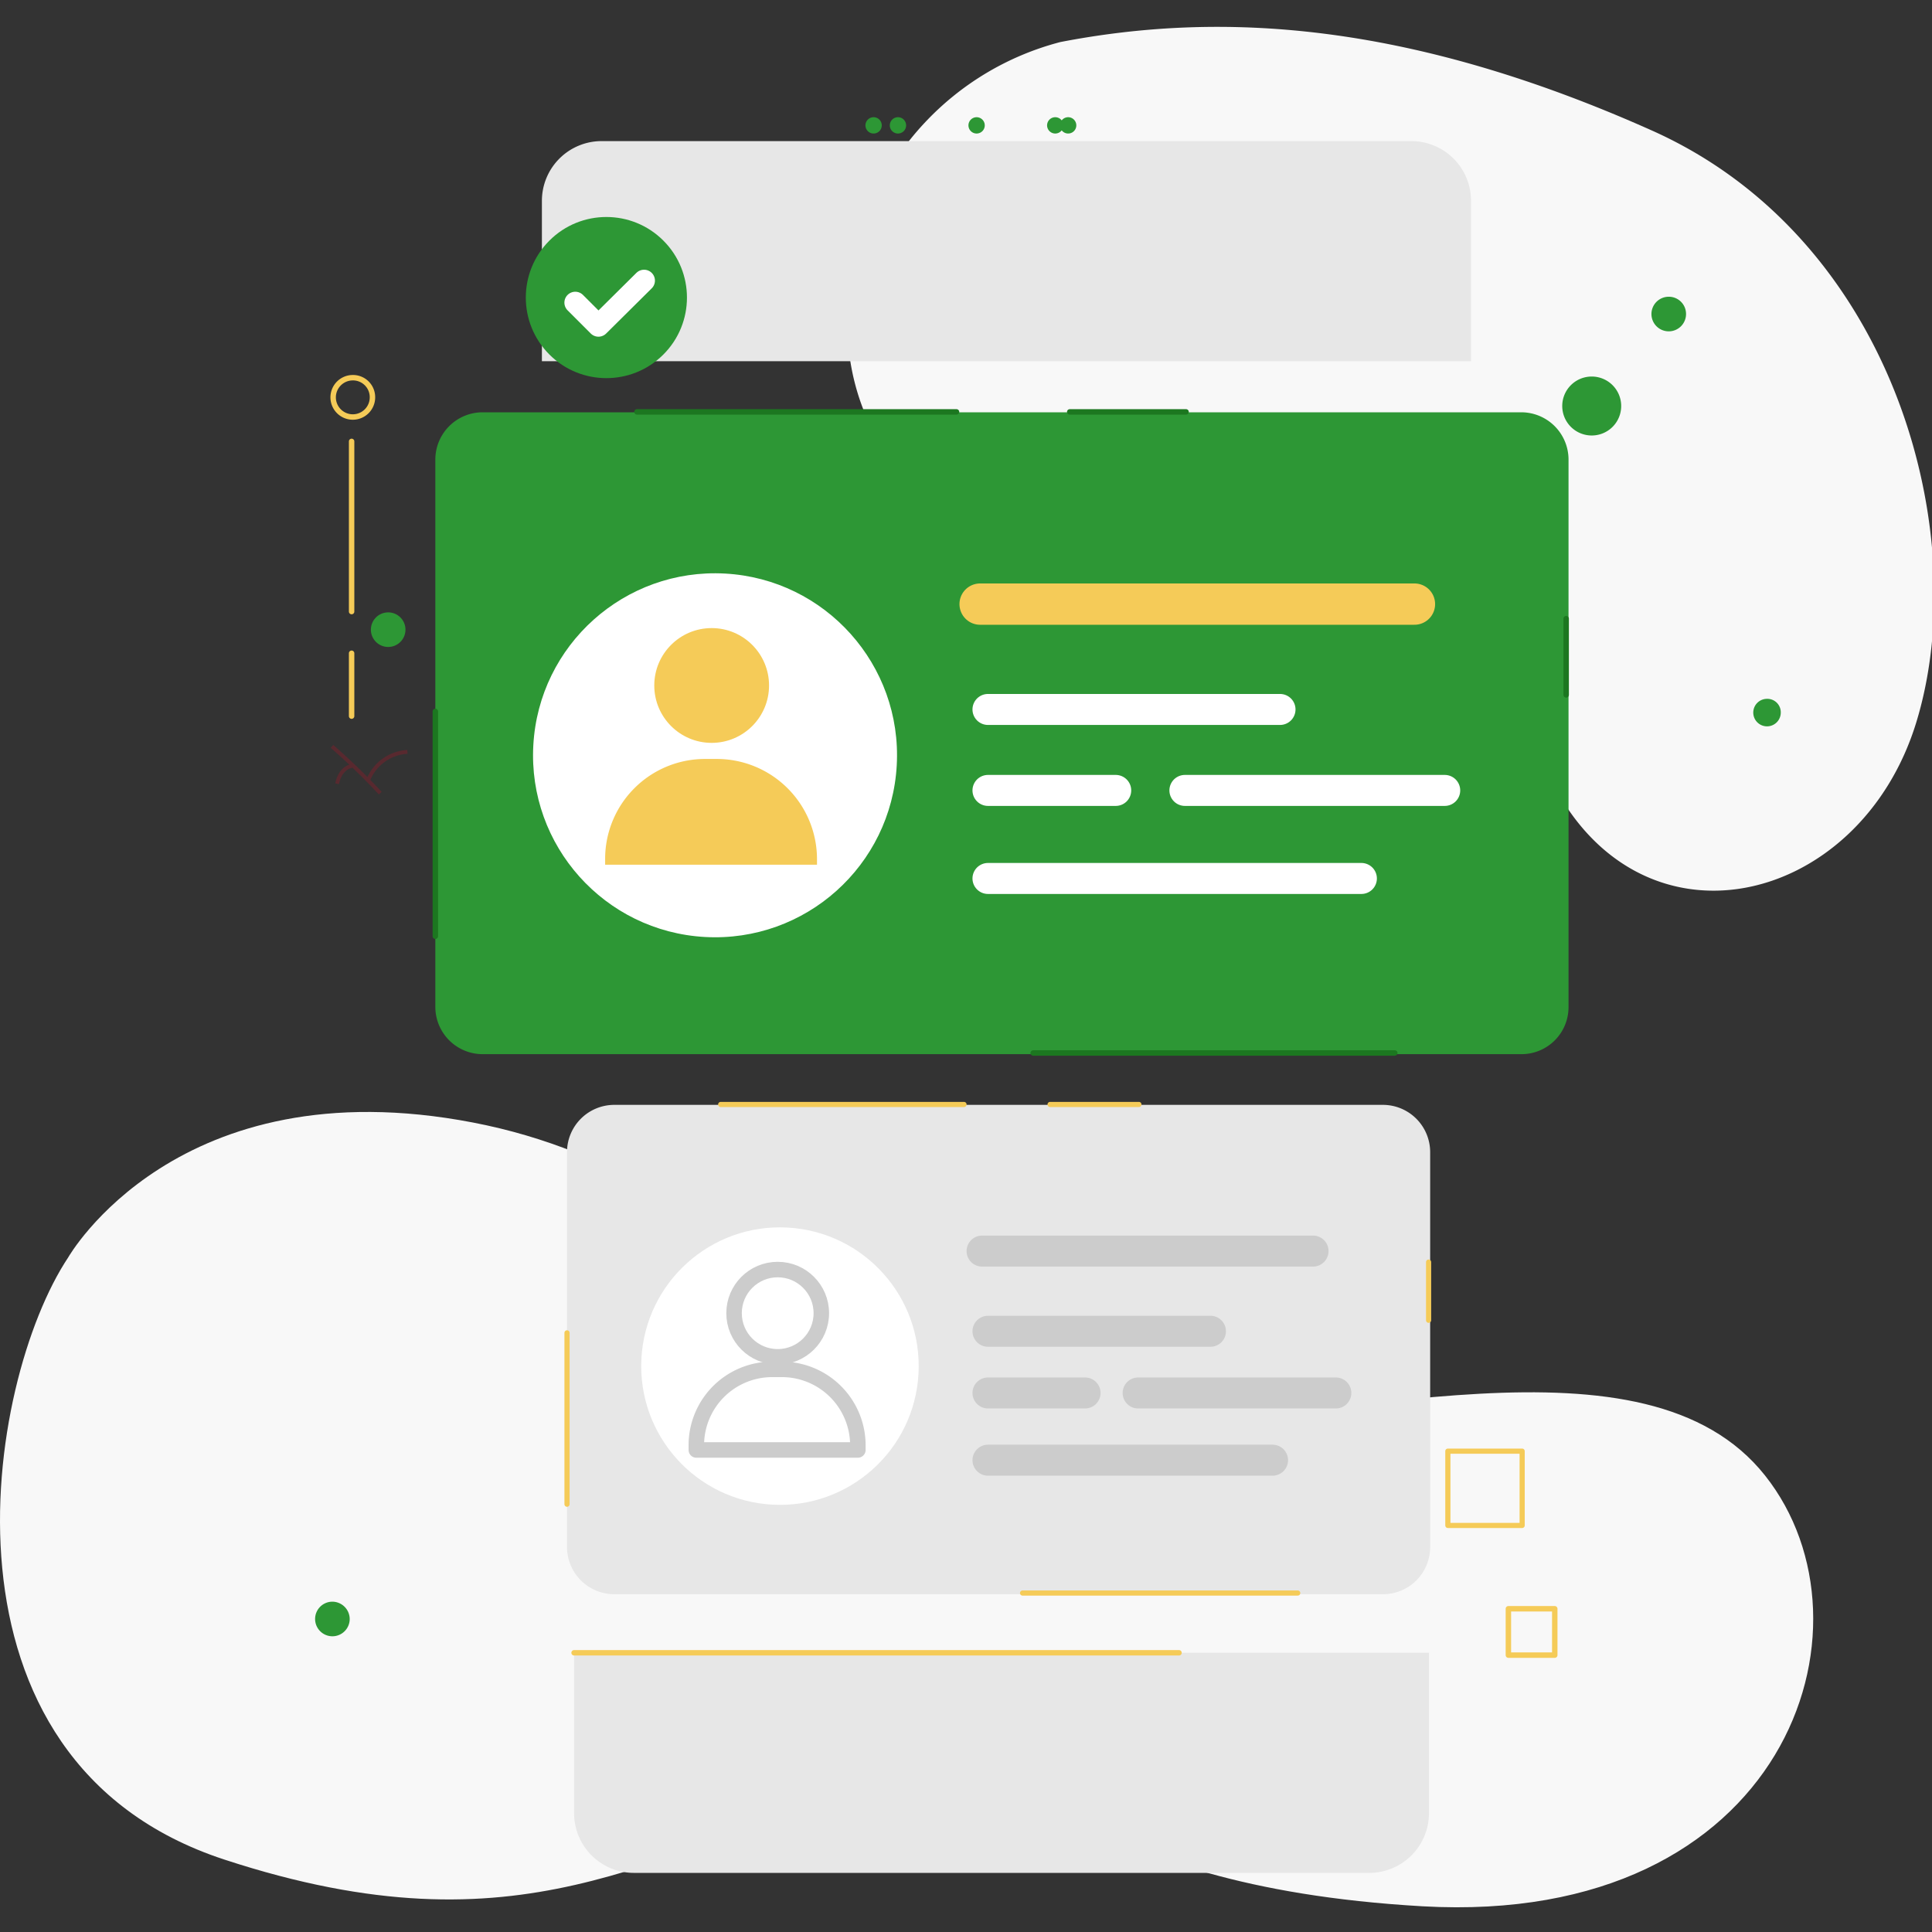 <svg xmlns="http://www.w3.org/2000/svg" width="152" height="152">
    <rect width="100%" height="100%" fill="#333333" stroke="none"/>
    <defs>
        <clipPath id="clip-path">
            <path id="Rectangle_147" data-name="Rectangle 147" transform="translate(85 105)" style="stroke:#707070;fill:#fff" d="M0 0h152v152H0z"/>
        </clipPath>
        <style>
            .cls-9{fill:#fff}.cls-3{fill:#f8f8f8}.cls-10,.cls-12,.cls-14,.cls-15,.cls-17,.cls-18,.cls-4,.cls-6{fill:none}.cls-4{stroke:#58292f;stroke-width:.301px}.cls-10,.cls-12,.cls-14,.cls-15,.cls-17,.cls-18,.cls-4{stroke-miterlimit:10}.cls-5{fill:#2d9735}.cls-6{stroke:#2d9735;stroke-width:1.285px}.cls-10,.cls-12,.cls-14,.cls-15,.cls-17,.cls-18,.cls-6{stroke-linecap:round;stroke-linejoin:round}.cls-10{stroke:#fff}.cls-10,.cls-17{stroke-width:2.439px}.cls-14,.cls-15{stroke:#f5cb58}.cls-12{stroke:#1c7720}.cls-12,.cls-14{stroke-width:.428px}.cls-13{fill:#e7e7e7}.cls-15{stroke-width:.406px}.cls-16{fill:#f5cb58}.cls-17,.cls-18{stroke:#ccc}.cls-18{stroke-width:1.219px}
        </style>
    </defs>
    <g id="Mask_Group_6" data-name="Mask Group 6" transform="translate(-85 -105)" style="clip-path:url(#clip-path)">
        <g id="empcard" transform="translate(85 107.113)">
            <path id="Path_206" data-name="Path 206" class="cls-3" d="M105.566 4.3a22.333 22.333 0 0 0-16.328 17.563c-2.845 14.689 8.562 24.894 24.894 24.492 0 0 22.853.8 29.81 15.524 6.927 14.689 24.492 10.607 28.976-4.082s-1.639-37.974-20.812-46.54-33.892-9.401-46.54-6.957z" transform="translate(-22.147 -3.104)"/>
            <path id="Path_207" data-name="Path 207" class="cls-3" d="M6.564 126.748s8.566-15.091 31.851-10.607c23.255 4.484 30.213 24.492 49.385 24.09s42.86-8.164 52.261 3.68 1.639 35.5-26.935 33.892c-28.574-1.639-28.976-12.648-44.9-8.566S42.5 181.885 18.84 174.124C-4.847 166.362.039 136.551 6.564 126.748z" transform="translate(-1.196 -29.938)"/>
            <path id="Path_208" data-name="Path 208" class="cls-4" d="M35.522 77.507a49.419 49.419 0 0 1 3.8 3.68" transform="translate(-9.405 -20.898)"/>
            <path id="Path_209" data-name="Path 209" class="cls-4" d="M39.3 80.241a3.525 3.525 0 0 1 3.061-2.165" transform="translate(-10.309 -21.034)"/>
            <path id="Path_210" data-name="Path 210" class="cls-4" d="M37.288 79.5s-.959.062-1.237 1.422" transform="translate(-9.531 -21.374)"/>
            <path id="Path_211" data-name="Path 211" class="cls-5" d="M174.684 32.372a1.361 1.361 0 1 1-1.361-1.361 1.353 1.353 0 0 1 1.361 1.361z" transform="translate(-42.035 -9.778)"/>
            <path id="Path_212" data-name="Path 212" class="cls-5" d="M184.654 73.671a1.082 1.082 0 1 1-1.082-1.082 1.057 1.057 0 0 1 1.082 1.082z" transform="translate(-44.552 -19.721)"/>
            <path id="Path_213" data-name="Path 213" class="cls-5" d="M36.5 167.308a1.361 1.361 0 1 1-1.361-1.361 1.373 1.373 0 0 1 1.361 1.361z" transform="translate(-8.987 -42.048)"/>
            <circle id="Ellipse_17" data-name="Ellipse 17" class="cls-5" cx="1.361" cy="1.361" r="1.361" transform="translate(29.179 46.065)"/>
            <path id="Path_214" data-name="Path 214" class="cls-5" d="M64.657 181.9a.464.464 0 1 1-.464-.464.476.476 0 0 1 .464.464z" transform="translate(-16.151 -45.751)"/>
            <path id="Path_215" data-name="Path 215" class="cls-5" d="M165.056 43.9a2.319 2.319 0 1 1 2.319-2.319 2.316 2.316 0 0 1-2.319 2.319z" transform="translate(-39.828 -11.751)"/>
            <g id="Group_104" data-name="Group 104" transform="translate(68.73 7.75)">
                <g id="Group_103" data-name="Group 103">
                    <path id="Line_2" data-name="Line 2" class="cls-6" d="M0 0h0"/>
                    <path id="Line_3" data-name="Line 3" transform="translate(1.917)" style="stroke-dasharray:0 6.187;stroke-linecap:round;stroke-linejoin:round;stroke:#2d9735;stroke-width:1.285px;fill:none" d="M0 0h12.431"/>
                    <path id="Line_4" data-name="Line 4" class="cls-6" transform="translate(15.307)" d="M0 0h0"/>
                </g>
            </g>
            <path id="Line_5" data-name="Line 5" transform="translate(94.366 132.528)" style="stroke-dasharray:0 6.323;stroke-linecap:round;stroke-linejoin:round;stroke:#2d9735;stroke-width:1.285px;stroke-miterlimit:10;fill:none" d="M0 0h11.844"/>
            <g id="Group_110" data-name="Group 110" transform="translate(26.21 8.987)">
                <path id="Path_216" data-name="Path 216" class="cls-5" d="M131.654 93.459H49.923a3.722 3.722 0 0 1-3.711-3.711V46.671a3.722 3.722 0 0 1 3.711-3.711h81.732a3.722 3.722 0 0 1 3.711 3.711v43.077a3.7 3.7 0 0 1-3.712 3.711z" transform="translate(-38.172 -21.623)"/>
                <circle id="Ellipse_18" data-name="Ellipse 18" class="cls-9" cx="14.318" cy="14.318" r="14.318" transform="rotate(-86.84 40.148 23.01)"/>
                <g id="Group_105" data-name="Group 105" transform="translate(50.901 36.428)">
                    <path id="Line_6" data-name="Line 6" class="cls-10" transform="translate(.618 8.288)" d="M0 0h22.976"/>
                    <path id="Line_7" data-name="Line 7" class="cls-10" transform="translate(.618 21.585)" d="M0 0h29.378"/>
                    <path id="Line_8" data-name="Line 8" class="cls-10" transform="translate(.618 14.658)" d="M0 0h10.05"/>
                    <path id="Line_9" data-name="Line 9" class="cls-10" transform="translate(16.111 14.658)" d="M0 0h20.441"/>
                    <path id="Line_10" data-name="Line 10" style="stroke-width:3.251px;stroke:#f5cb58;stroke-linecap:round;stroke-linejoin:round;stroke-miterlimit:10;fill:none" d="M0 0h34.171"/>
                </g>
                <g id="Group_106" data-name="Group 106" transform="translate(8.04 21.306)">
                    <path id="Line_11" data-name="Line 11" class="cls-12" transform="translate(15.864)" d="M0 0h25.141"/>
                    <path id="Line_12" data-name="Line 12" class="cls-12" transform="translate(49.911)" d="M0 0h9.153"/>
                    <path id="Line_13" data-name="Line 13" class="cls-12" transform="translate(47.035 50.437)" d="M0 0h28.45"/>
                    <path id="Line_14" data-name="Line 14" class="cls-12" transform="translate(88.968 16.266)" d="M0 0v5.999"/>
                    <path id="Line_15" data-name="Line 15" class="cls-12" transform="translate(0 23.564)" d="M0 0v17.688"/>
                </g>
                <path id="Path_217" data-name="Path 217" class="cls-13" d="M60.559 171.231v12.617a4.7 4.7 0 0 0 4.7 4.7h57.858a4.7 4.7 0 0 0 4.7-4.7v-12.617z" transform="translate(-41.603 -52.299)"/>
                <path id="Path_218" data-name="Path 218" class="cls-13" d="M130.33 32.234V19.617a4.7 4.7 0 0 0-4.7-4.7h-63.7a4.7 4.7 0 0 0-4.7 4.7v12.617z" transform="translate(-40.806 -14.916)"/>
                <path id="Line_16" data-name="Line 16" class="cls-14" transform="translate(1.453 40.294)" d="M0 4.948V0"/>
                <path id="Line_17" data-name="Line 17" class="cls-14" transform="translate(1.453 23.626)" d="M0 13.39V0"/>
                <path id="Path_219" data-name="Path 219" class="cls-14" d="M38.737 40.93a1.546 1.546 0 1 1-1.546-1.546 1.531 1.531 0 0 1 1.546 1.546z" transform="translate(-35.644 -20.768)"/>
                <path id="Rectangle_149" data-name="Rectangle 149" class="cls-15" transform="translate(87.7 103.069)" d="M0 0h5.845v5.845H0z"/>
                <path id="Rectangle_150" data-name="Rectangle 150" class="cls-14" transform="translate(92.462 115.469)" d="M0 0h3.649v3.649H0z"/>
                <path id="Line_18" data-name="Line 18" class="cls-14" transform="translate(18.956 118.933)" d="M0 0h47.592"/>
                <circle id="Ellipse_19" data-name="Ellipse 19" class="cls-16" cx="4.515" cy="4.515" r="4.515" transform="translate(25.265 38.315)"/>
                <path id="Path_220" data-name="Path 220" class="cls-16" d="M80.438 86.693v.433H63.77v-.433a7.859 7.859 0 0 1 7.886-7.886h.866a7.886 7.886 0 0 1 7.916 7.886z" transform="translate(-42.371 -30.196)"/>
                <path id="Path_221" data-name="Path 221" class="cls-13" d="M124.025 153.074H63.538a3.722 3.722 0 0 1-3.711-3.711v-31.078a3.722 3.722 0 0 1 3.711-3.711h60.487a3.722 3.722 0 0 1 3.711 3.711v31.047a3.709 3.709 0 0 1-3.711 3.742z" transform="translate(-41.428 -38.749)"/>
                <circle id="Ellipse_20" data-name="Ellipse 20" class="cls-9" cx="10.916" cy="10.916" r="10.916" transform="rotate(-86.84 68.19 40.841)"/>
                <g id="Group_107" data-name="Group 107" transform="translate(51.055 87.329)">
                    <path id="Line_19" data-name="Line 19" class="cls-17" transform="translate(.464 6.308)" d="M0 0h17.503"/>
                    <path id="Line_20" data-name="Line 20" class="cls-17" transform="translate(.464 16.451)" d="M0 0h22.389"/>
                    <path id="Line_21" data-name="Line 21" class="cls-17" transform="translate(.464 11.163)" d="M0 0h7.638"/>
                    <path id="Line_22" data-name="Line 22" class="cls-17" transform="translate(12.277 11.163)" d="M0 0h15.555"/>
                    <path id="Line_23" data-name="Line 23" class="cls-17" d="M0 0h26.038"/>
                </g>
                <g id="Group_109" data-name="Group 109" transform="translate(18.4 75.794)">
                    <g id="Group_108" data-name="Group 108">
                        <path id="Line_24" data-name="Line 24" class="cls-15" transform="translate(12.091)" d="M0 0h19.142"/>
                        <path id="Line_25" data-name="Line 25" class="cls-15" transform="translate(38.005)" d="M0 0h6.989"/>
                        <path id="Line_26" data-name="Line 26" class="cls-15" transform="translate(35.841 38.438)" d="M0 0h21.647"/>
                        <path id="Line_27" data-name="Line 27" class="cls-15" transform="translate(67.785 12.4)" d="M0 0v4.577"/>
                        <path id="Line_28" data-name="Line 28" class="cls-15" transform="translate(0 17.967)" d="M0 0v13.483"/>
                    </g>
                </g>
                <circle id="Ellipse_21" data-name="Ellipse 21" class="cls-18" cx="3.433" cy="3.433" r="3.433" transform="translate(31.542 88.782)"/>
                <path id="Path_222" data-name="Path 222" class="cls-18" d="M85.909 147.927v.34H73.2v-.34a5.966 5.966 0 0 1 6-6h.649a5.979 5.979 0 0 1 6.06 6z" transform="translate(-44.626 -45.291)"/>
            </g>
            <g id="Group_111" data-name="Group 111" transform="translate(38.742 12.333)">
                <circle id="Ellipse_22" data-name="Ellipse 22" class="cls-5" cx="6.339" cy="6.339" r="6.339" transform="rotate(-45 10.822 4.482)"/>
                <path id="Path_223" data-name="Path 223" d="m60.681 31.076 1.824 1.824 3.587-3.556" transform="translate(-54.163 -21.713)" style="stroke-width:1.713px;stroke:#fff;stroke-linecap:round;stroke-linejoin:round;fill:#2d9735;stroke-miterlimit:10"/>
            </g>
        </g>
    </g>
</svg>
